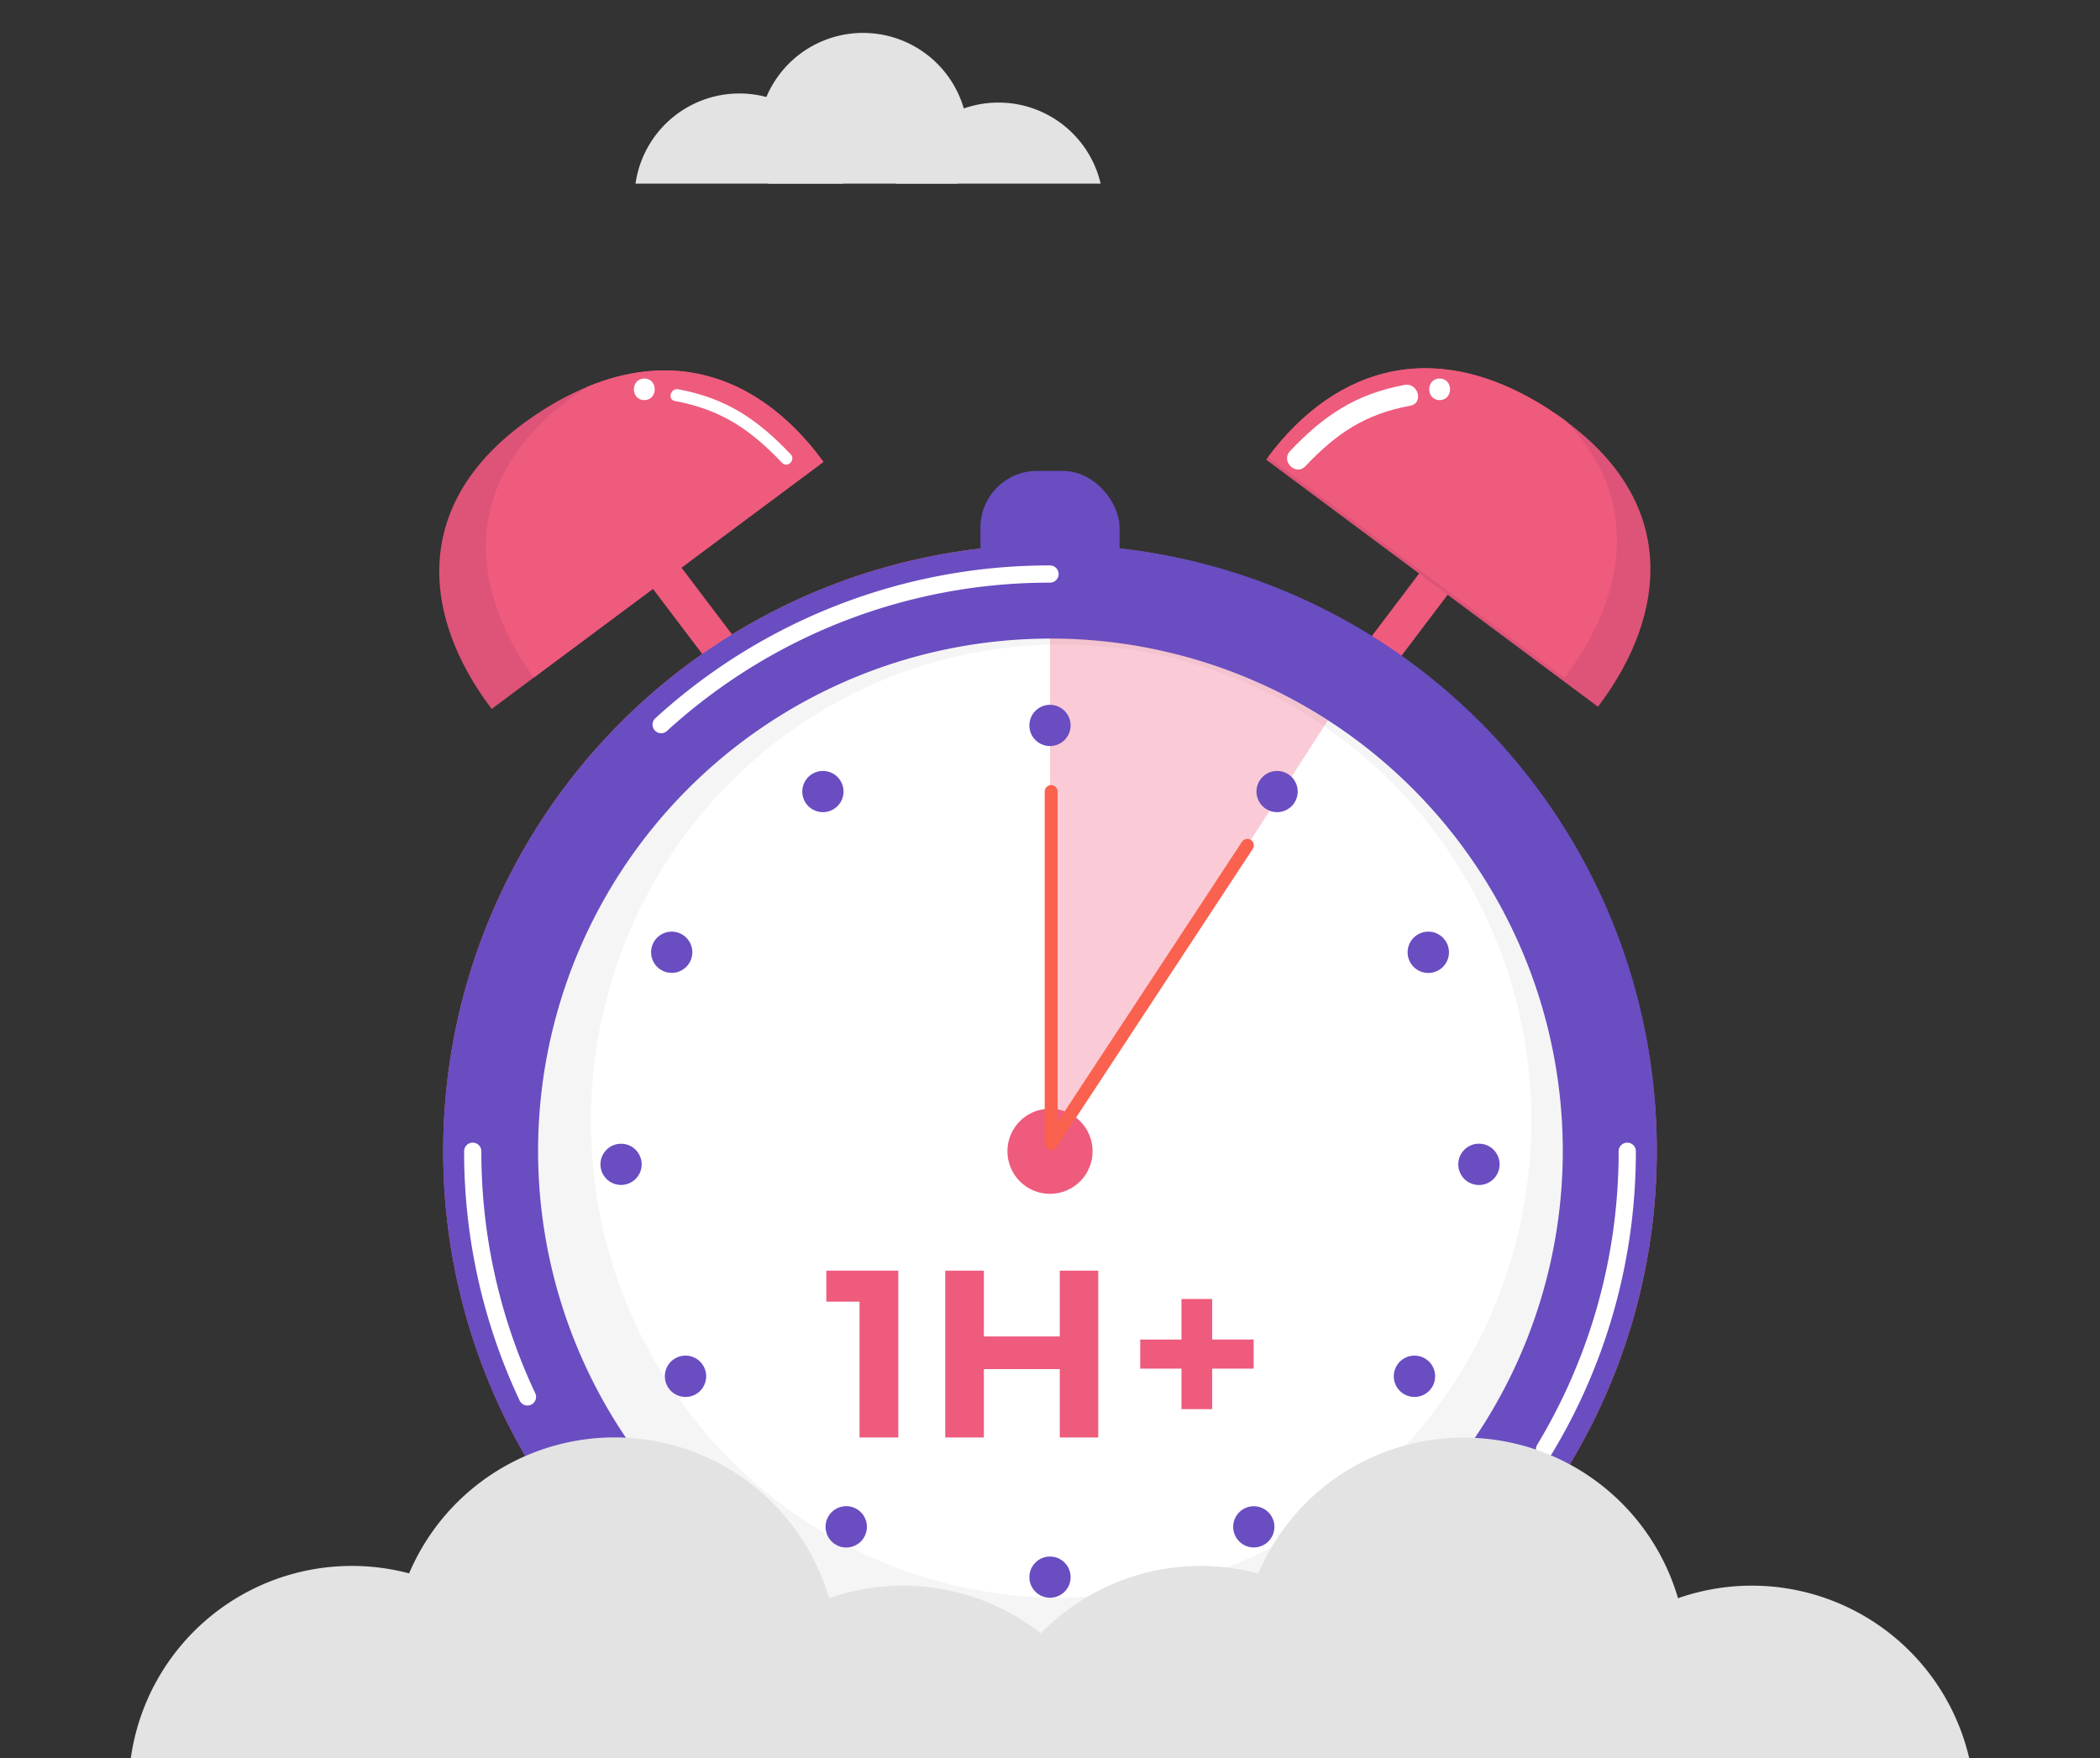 <svg xmlns="http://www.w3.org/2000/svg" viewBox="0 0 430 360"><rect x="0" y="0" width="430" height="360" fill="#333333" stroke="none"/><defs><style>.cls-1{fill:#e3e3e3;}.cls-2{fill:#ee5b7d;}.cls-3{fill:#dd5478;}.cls-4{fill:#fff;}.cls-5{fill:#ff6763;}.cls-6{fill:#694dc1;}.cls-10,.cls-7{fill:none;stroke-linecap:round;stroke-linejoin:round;}.cls-7{stroke:#fff;stroke-width:3.53px;}.cls-8{fill:#f5f5f5;}.cls-9{opacity:0.32;}.cls-10{stroke:#fa614f;stroke-width:2.65px;}</style></defs><title>Clock</title><g id="OBJECTS"><path class="cls-1" d="M172.68,37.6a21.49,21.49,0,0,0-42.55,0Z"/><path class="cls-1" d="M196.06,37.6a21.49,21.49,0,1,0-38.68,0Z"/><path class="cls-1" d="M225.37,37.6a21.49,21.49,0,0,0-41.85,0Z"/><rect class="cls-2" x="286.68" y="101.45" width="7.28" height="44.73" transform="translate(133.55 -150.11) rotate(37.12)"/><path class="cls-3" d="M327.58,144.22l-.39.49L259.27,94.13c.13-.17.24-.33.36-.5l0,0c14-18.74,35-25.31,59.23-8.63.6.41,1.18.81,1.74,1.24C343.79,103.24,341.21,125.9,327.58,144.22Z"/><path class="cls-2" d="M320.72,138.29c-.13.16-.27.31-.39.48L259.66,93.59c14-18.74,35-25.31,59.23-8.63.6.41,1.18.81,1.74,1.24C336.21,102.34,332.83,122,320.72,138.29Z"/><path class="cls-4" d="M267.29,95.47c6.37-6.72,12.2-10.68,21.49-12.39,2.79-.52,1.61-4.77-1.17-4.26-10,1.85-16.57,6.28-23.44,13.53-2,2.06,1.16,5.19,3.12,3.12Z"/><path class="cls-4" d="M294.78,81.93c2.84,0,2.85-4.41,0-4.41s-2.84,4.41,0,4.41Z"/><path class="cls-3" d="M168.62,94.58l-59.35,44.19-8.57,6.39-.39-.48C86.35,125.91,84,102.59,109,85.41a61.17,61.17,0,0,1,11.24-6.19c19.49-8.11,36.26-.93,48,14.87C168.39,94.25,168.5,94.42,168.62,94.58Z"/><path class="cls-2" d="M168.62,94.58l-59.35,44.19c-13.43-18.61-15.35-41.49,9.28-58.42l1.69-1.13c19.49-8.11,36.26-.93,48,14.87C168.39,94.25,168.5,94.42,168.62,94.58Z"/><path class="cls-4" d="M161.87,93c-6.78-7.15-13.16-11.46-23-13.29-1.57-.29-2.25,2.12-.66,2.41,9.43,1.75,15.44,5.82,21.92,12.65,1.11,1.17,2.87-.6,1.76-1.77Z"/><path class="cls-4" d="M131.93,81.93c2.84,0,2.85-4.41,0-4.41s-2.84,4.41,0,4.41Z"/><rect class="cls-2" x="137.07" y="101.45" width="7.28" height="44.73" transform="translate(327.64 137.64) rotate(142.88)"/><circle class="cls-5" cx="215" cy="235.75" r="124.25"/><rect class="cls-6" x="200.76" y="96.43" width="28.48" height="28.48" rx="11.58"/><path class="cls-6" d="M339.24,235.75A124.25,124.25,0,1,1,215,111.51,123.77,123.77,0,0,1,339.24,235.75Z"/><path class="cls-7" d="M108,286.05a117.69,117.69,0,0,1-11.2-50.3"/><path class="cls-7" d="M333.2,235.75a119.08,119.08,0,0,1-1.13,16.45,117.58,117.58,0,0,1-15.8,44.56"/><path class="cls-7" d="M135.38,148.38A117.78,117.78,0,0,1,215,117.55"/><path class="cls-8" d="M320,235.75a104.91,104.91,0,1,1-48.07-88.25A105,105,0,0,1,320,235.75Z"/><path class="cls-4" d="M313.55,229.56c0,53.93-43.1,97.62-96.27,97.62S121,283.49,121,229.56,164.11,132,217.28,132a94.84,94.84,0,0,1,52.19,15.56A97.92,97.92,0,0,1,313.55,229.56Z"/><g class="cls-9"><path class="cls-2" d="M271.92,147.5l-7.47,11.58L260,166l-45,69.71v-105A104.63,104.63,0,0,1,271.92,147.5Z"/></g><path class="cls-6" d="M219.22,148.55a4.22,4.22,0,1,1-4.22-4.22A4.22,4.22,0,0,1,219.22,148.55Z"/><circle class="cls-6" cx="261.5" cy="162.09" r="4.22"/><path class="cls-6" d="M296.69,195a4.23,4.23,0,1,1-4.23-4.22A4.23,4.23,0,0,1,296.69,195Z"/><path class="cls-6" d="M307.06,238.43a4.23,4.23,0,1,1-4.23-4.23A4.22,4.22,0,0,1,307.06,238.43Z"/><path class="cls-6" d="M293.86,281.82a4.23,4.23,0,1,1-4.22-4.22A4.22,4.22,0,0,1,293.86,281.82Z"/><circle class="cls-6" cx="256.73" cy="312.66" r="4.22"/><path class="cls-6" d="M164.28,162.09a4.22,4.22,0,1,0,4.22-4.22A4.23,4.23,0,0,0,164.28,162.09Z"/><path class="cls-6" d="M133.32,195a4.22,4.22,0,1,0,4.22-4.22A4.22,4.22,0,0,0,133.32,195Z"/><circle class="cls-6" cx="127.17" cy="238.43" r="4.22"/><path class="cls-6" d="M136.14,281.82a4.23,4.23,0,1,0,4.22-4.22A4.22,4.22,0,0,0,136.14,281.82Z"/><path class="cls-6" d="M169.05,312.66a4.23,4.23,0,1,0,4.23-4.23A4.22,4.22,0,0,0,169.05,312.66Z"/><circle class="cls-6" cx="215" cy="322.96" r="4.22"/><circle class="cls-2" cx="215" cy="235.75" r="8.72"/><path class="cls-1" d="M117.3,360a45.7,45.7,0,0,0-90.51,0Z"/><path class="cls-1" d="M167,360a45.72,45.72,0,1,0-82.29,0Z"/><path class="cls-1" d="M229.39,360a45.7,45.7,0,0,0-89,0Z"/><path class="cls-1" d="M291.12,360a45.7,45.7,0,0,0-90.51,0Z"/><path class="cls-1" d="M340.87,360a45.71,45.71,0,1,0-82.3,0Z"/><path class="cls-1" d="M403.21,360a45.7,45.7,0,0,0-89,0Z"/><path class="cls-2" d="M183.94,260.2v34.16H176V266.55H169.2V260.2Z"/><path class="cls-2" d="M224.88,260.2v34.16H217v-14H201.46v14h-7.91V260.2h7.91v13.47H217V260.2Z"/><path class="cls-2" d="M256.7,280.26h-8.49v8.3h-6.29v-8.3h-8.45v-5.95h8.45V266h6.29v8.3h8.49Z"/><polyline class="cls-10" points="215.24 162.09 215.24 234.2 255.41 173.11"/></g></svg>